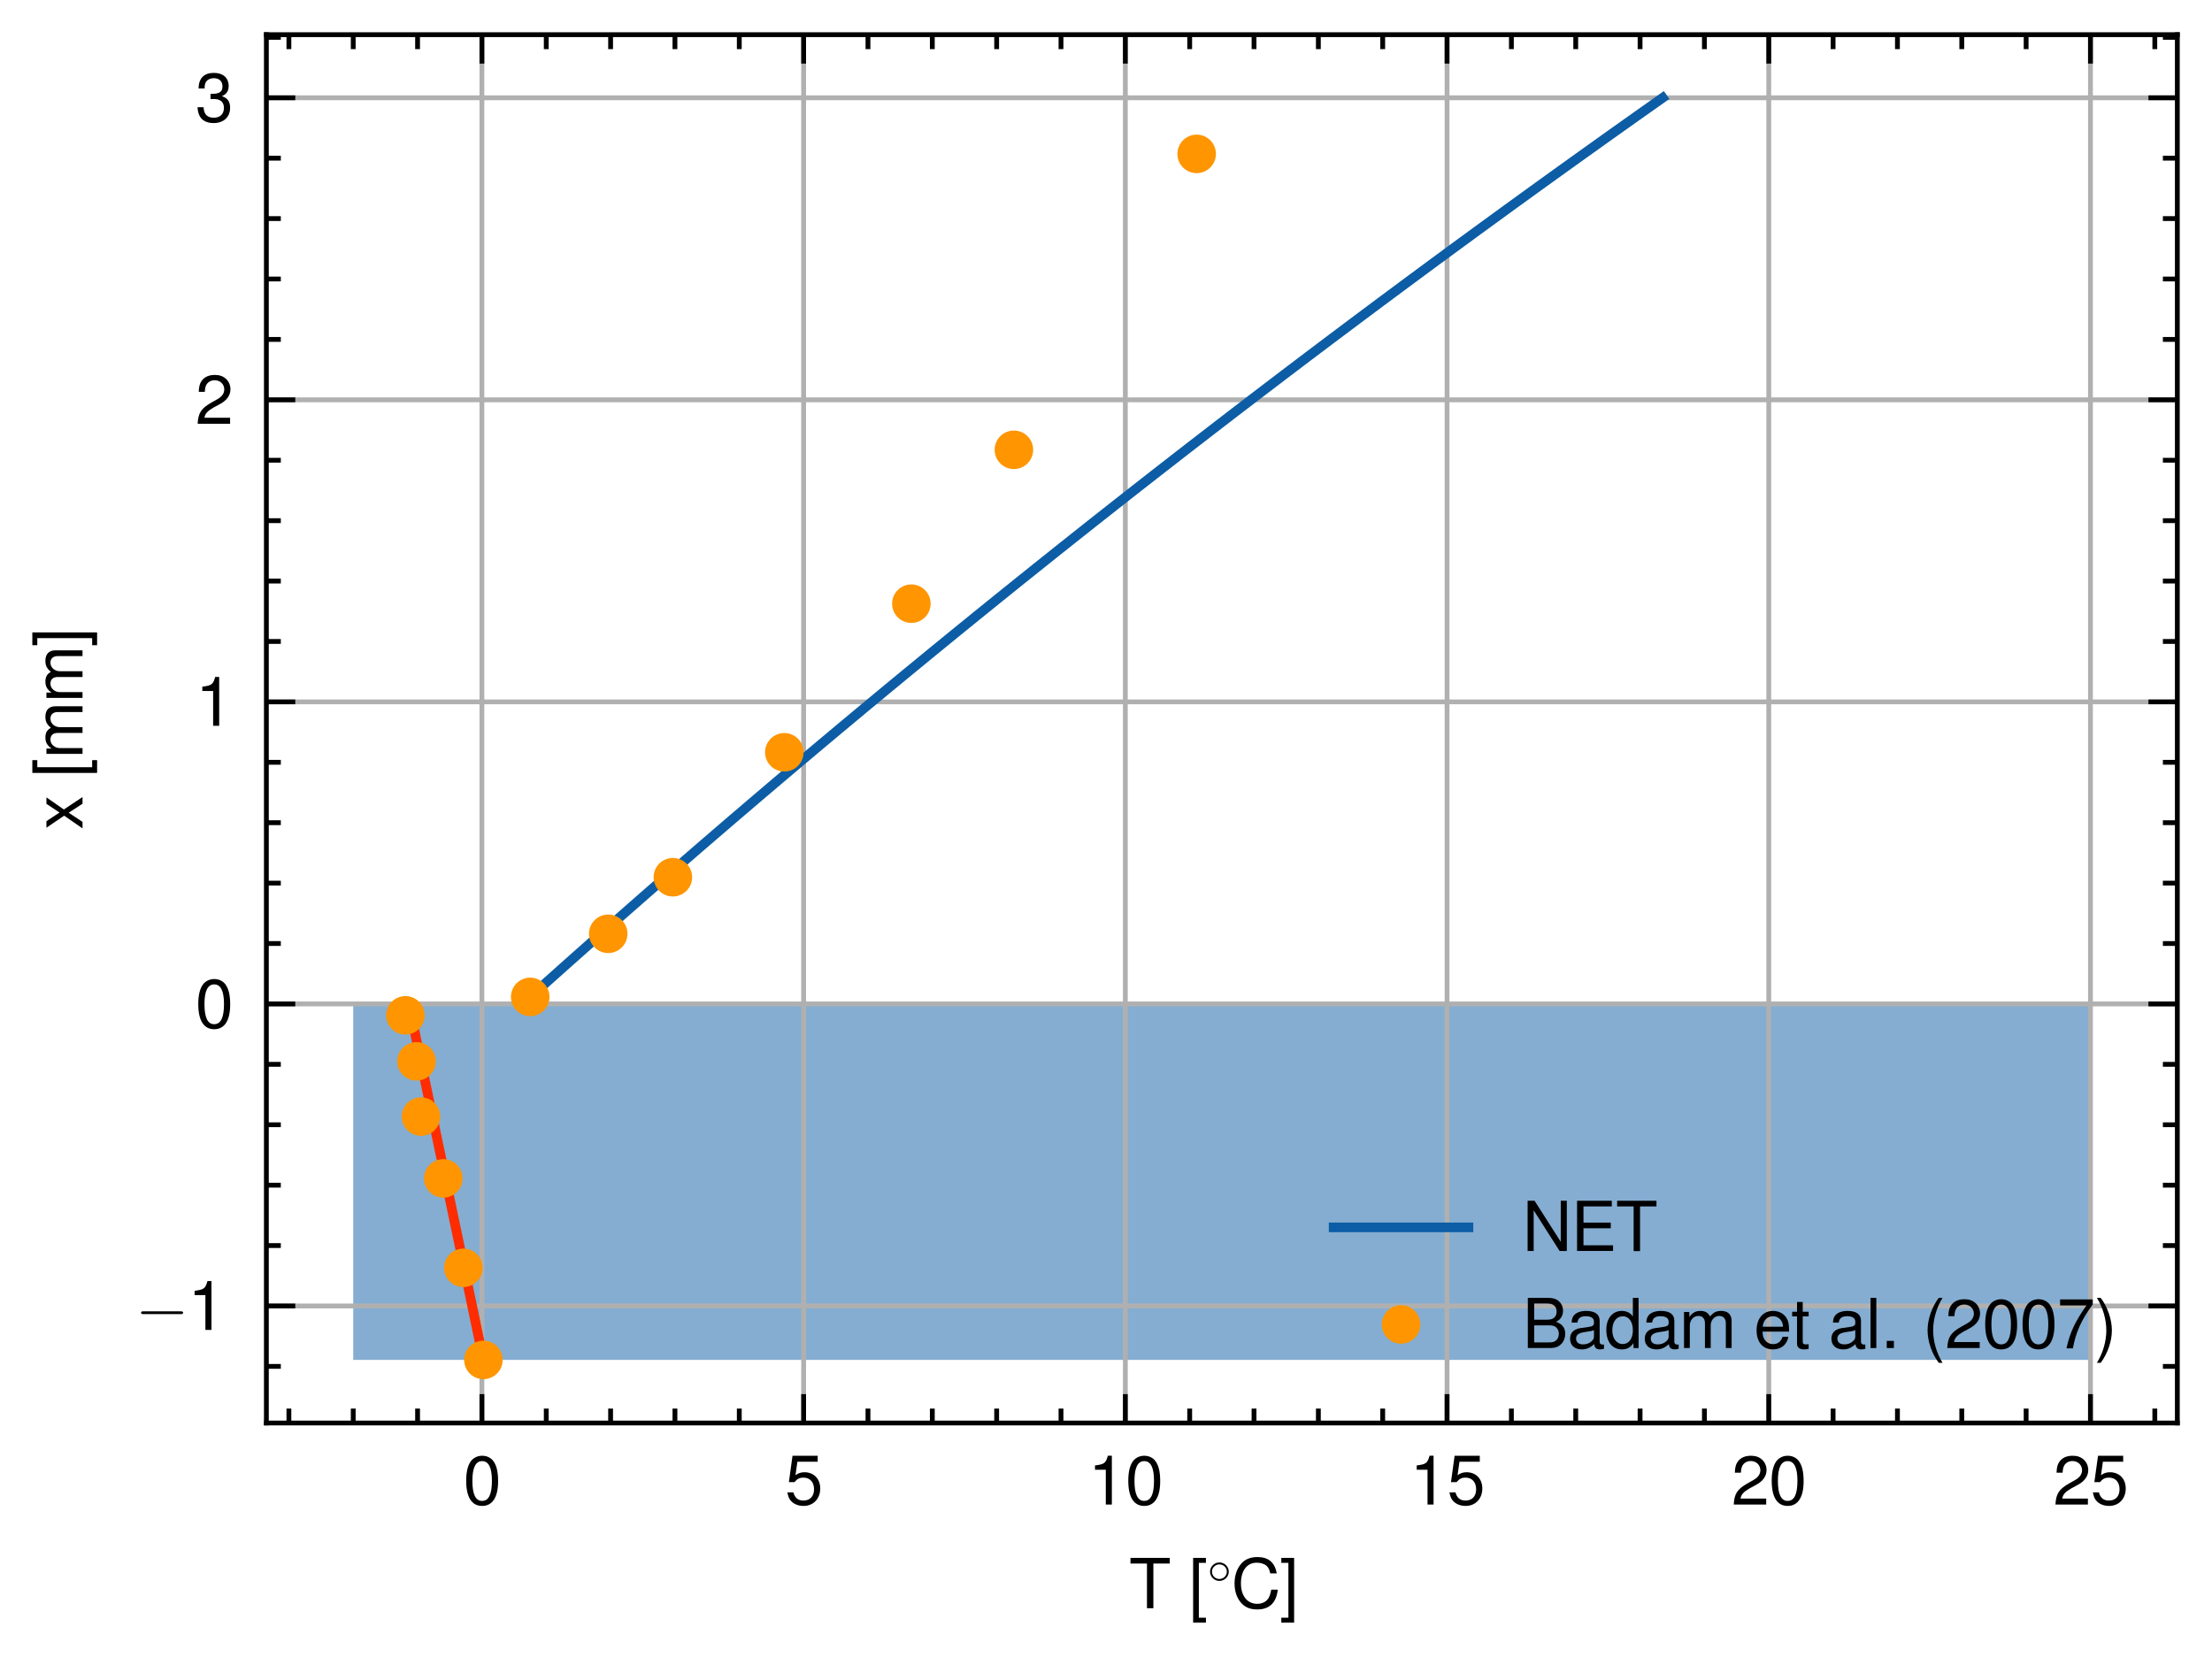 <?xml version="1.0" encoding="utf-8" standalone="no"?>
<!DOCTYPE svg PUBLIC "-//W3C//DTD SVG 1.1//EN"
  "http://www.w3.org/Graphics/SVG/1.1/DTD/svg11.dtd">
<svg xmlns:xlink="http://www.w3.org/1999/xlink" width="229.68pt" height="172.08pt" viewBox="0 0 229.68 172.08" xmlns="http://www.w3.org/2000/svg" version="1.1">
 <defs>
  <style type="text/css">*{stroke-linejoin: round; stroke-linecap: butt}</style>
 </defs>
 <g id="figure_1">
  <g id="patch_1">
   <path d="M 0 172.08 
L 229.68 172.08 
L 229.68 0 
L 0 0 
z
" style="fill: #ffffff"/>
  </g>
  <g id="axes_1">
   <g id="patch_2">
    <path d="M 27.658 147.777 
L 226.08 147.777 
L 226.08 3.6 
L 27.658 3.6 
z
" style="fill: #ffffff"/>
   </g>
   <g id="PolyCollection_1">
    <path d="M 36.677 141.223 
L 36.677 104.256 
L 40.359 104.256 
L 44.04 104.256 
L 47.721 104.256 
L 51.403 104.256 
L 55.084 104.256 
L 58.765 104.256 
L 62.447 104.256 
L 66.128 104.256 
L 69.809 104.256 
L 73.49 104.256 
L 77.172 104.256 
L 80.853 104.256 
L 84.534 104.256 
L 88.216 104.256 
L 91.897 104.256 
L 95.578 104.256 
L 99.259 104.256 
L 102.941 104.256 
L 106.622 104.256 
L 110.303 104.256 
L 113.985 104.256 
L 117.666 104.256 
L 121.347 104.256 
L 125.028 104.256 
L 128.71 104.256 
L 132.391 104.256 
L 136.072 104.256 
L 139.754 104.256 
L 143.435 104.256 
L 147.116 104.256 
L 150.798 104.256 
L 154.479 104.256 
L 158.16 104.256 
L 161.841 104.256 
L 165.523 104.256 
L 169.204 104.256 
L 172.885 104.256 
L 176.567 104.256 
L 180.248 104.256 
L 183.929 104.256 
L 187.61 104.256 
L 191.292 104.256 
L 194.973 104.256 
L 198.654 104.256 
L 202.336 104.256 
L 206.017 104.256 
L 209.698 104.256 
L 213.38 104.256 
L 217.061 104.256 
L 217.061 141.223 
L 217.061 141.223 
L 213.38 141.223 
L 209.698 141.223 
L 206.017 141.223 
L 202.336 141.223 
L 198.654 141.223 
L 194.973 141.223 
L 191.292 141.223 
L 187.61 141.223 
L 183.929 141.223 
L 180.248 141.223 
L 176.567 141.223 
L 172.885 141.223 
L 169.204 141.223 
L 165.523 141.223 
L 161.841 141.223 
L 158.16 141.223 
L 154.479 141.223 
L 150.798 141.223 
L 147.116 141.223 
L 143.435 141.223 
L 139.754 141.223 
L 136.072 141.223 
L 132.391 141.223 
L 128.71 141.223 
L 125.028 141.223 
L 121.347 141.223 
L 117.666 141.223 
L 113.985 141.223 
L 110.303 141.223 
L 106.622 141.223 
L 102.941 141.223 
L 99.259 141.223 
L 95.578 141.223 
L 91.897 141.223 
L 88.216 141.223 
L 84.534 141.223 
L 80.853 141.223 
L 77.172 141.223 
L 73.49 141.223 
L 69.809 141.223 
L 66.128 141.223 
L 62.447 141.223 
L 58.765 141.223 
L 55.084 141.223 
L 51.403 141.223 
L 47.721 141.223 
L 44.04 141.223 
L 40.359 141.223 
L 36.677 141.223 
z
" clip-path="url(#p175e0cd48a)" style="fill: #0c5da5; fill-opacity: 0.5"/>
   </g>
   <g id="matplotlib.axis_1">
    <g id="xtick_1">
     <g id="line2d_1">
      <path d="M 50.039 147.777 
L 50.039 3.6 
" clip-path="url(#p175e0cd48a)" style="fill: none; stroke: #b0b0b0; stroke-width: 0.5; stroke-linecap: square"/>
     </g>
     <g id="line2d_2">
      <defs>
       <path id="m8dfc650d83" d="M 0 0 
L 0 -3 
" style="stroke: #000000; stroke-width: 0.5"/>
      </defs>
      <g>
       <use xlink:href="#m8dfc650d83" x="50.039" y="147.777" style="stroke: #000000; stroke-width: 0.5"/>
      </g>
     </g>
     <g id="line2d_3">
      <defs>
       <path id="m980493fe0d" d="M 0 0 
L 0 3 
" style="stroke: #000000; stroke-width: 0.5"/>
      </defs>
      <g>
       <use xlink:href="#m980493fe0d" x="50.039" y="3.6" style="stroke: #000000; stroke-width: 0.5"/>
      </g>
     </g>
     <g id="text_1">
      <!-- $\mathdefault{0}$ -->
      <g transform="translate(48.1 156.245)scale(0.07 -0.07)">
       <defs>
        <path id="NimbusSanL-Regu-30" d="M 1760 4544 
C 1338 4544 954 4360 717 4046 
C 422 3651 275 3044 275 2208 
C 275 683 787 -128 1760 -128 
C 2720 -128 3245 683 3245 2170 
C 3245 3050 3104 3638 2803 4046 
C 2566 4366 2189 4544 1760 4544 
z
M 1760 4044 
C 2368 4044 2669 3432 2669 2221 
C 2669 939 2374 340 1747 340 
C 1152 340 851 965 851 2202 
C 851 3438 1152 4044 1760 4044 
z
" transform="scale(0.016)"/>
       </defs>
       <use xlink:href="#NimbusSanL-Regu-30" transform="scale(0.996)"/>
      </g>
     </g>
    </g>
    <g id="xtick_2">
     <g id="line2d_4">
      <path d="M 83.444 147.777 
L 83.444 3.6 
" clip-path="url(#p175e0cd48a)" style="fill: none; stroke: #b0b0b0; stroke-width: 0.5; stroke-linecap: square"/>
     </g>
     <g id="line2d_5">
      <g>
       <use xlink:href="#m8dfc650d83" x="83.444" y="147.777" style="stroke: #000000; stroke-width: 0.5"/>
      </g>
     </g>
     <g id="line2d_6">
      <g>
       <use xlink:href="#m980493fe0d" x="83.444" y="3.6" style="stroke: #000000; stroke-width: 0.5"/>
      </g>
     </g>
     <g id="text_2">
      <!-- $\mathdefault{5}$ -->
      <g transform="translate(81.505 156.245)scale(0.07 -0.07)">
       <defs>
        <path id="NimbusSanL-Regu-35" d="M 3046 4544 
L 704 4544 
L 365 2086 
L 883 2086 
C 1146 2399 1363 2508 1715 2508 
C 2323 2508 2707 2092 2707 1421 
C 2707 768 2330 372 1715 372 
C 1222 372 922 621 787 1133 
L 224 1133 
C 301 762 365 582 499 415 
C 755 70 1216 -128 1728 -128 
C 2643 -128 3283 537 3283 1497 
C 3283 2394 2688 3008 1818 3008 
C 1498 3008 1242 2925 979 2732 
L 1158 3987 
L 3046 3987 
L 3046 4544 
z
" transform="scale(0.016)"/>
       </defs>
       <use xlink:href="#NimbusSanL-Regu-35" transform="scale(0.996)"/>
      </g>
     </g>
    </g>
    <g id="xtick_3">
     <g id="line2d_7">
      <path d="M 116.848 147.777 
L 116.848 3.6 
" clip-path="url(#p175e0cd48a)" style="fill: none; stroke: #b0b0b0; stroke-width: 0.5; stroke-linecap: square"/>
     </g>
     <g id="line2d_8">
      <g>
       <use xlink:href="#m8dfc650d83" x="116.848" y="147.777" style="stroke: #000000; stroke-width: 0.5"/>
      </g>
     </g>
     <g id="line2d_9">
      <g>
       <use xlink:href="#m980493fe0d" x="116.848" y="3.6" style="stroke: #000000; stroke-width: 0.5"/>
      </g>
     </g>
     <g id="text_3">
      <!-- $\mathdefault{10}$ -->
      <g transform="translate(112.97 156.245)scale(0.07 -0.07)">
       <defs>
        <path id="NimbusSanL-Regu-31" d="M 1658 3238 
L 1658 0 
L 2221 0 
L 2221 4545 
L 1850 4545 
C 1651 3847 1523 3751 653 3642 
L 653 3238 
L 1658 3238 
z
" transform="scale(0.016)"/>
       </defs>
       <use xlink:href="#NimbusSanL-Regu-31" transform="scale(0.996)"/>
       <use xlink:href="#NimbusSanL-Regu-30" transform="translate(55.392 0)scale(0.996)"/>
      </g>
     </g>
    </g>
    <g id="xtick_4">
     <g id="line2d_10">
      <path d="M 150.252 147.777 
L 150.252 3.6 
" clip-path="url(#p175e0cd48a)" style="fill: none; stroke: #b0b0b0; stroke-width: 0.5; stroke-linecap: square"/>
     </g>
     <g id="line2d_11">
      <g>
       <use xlink:href="#m8dfc650d83" x="150.252" y="147.777" style="stroke: #000000; stroke-width: 0.5"/>
      </g>
     </g>
     <g id="line2d_12">
      <g>
       <use xlink:href="#m980493fe0d" x="150.252" y="3.6" style="stroke: #000000; stroke-width: 0.5"/>
      </g>
     </g>
     <g id="text_4">
      <!-- $\mathdefault{15}$ -->
      <g transform="translate(146.375 156.245)scale(0.07 -0.07)">
       <use xlink:href="#NimbusSanL-Regu-31" transform="scale(0.996)"/>
       <use xlink:href="#NimbusSanL-Regu-35" transform="translate(55.392 0)scale(0.996)"/>
      </g>
     </g>
    </g>
    <g id="xtick_5">
     <g id="line2d_13">
      <path d="M 183.657 147.777 
L 183.657 3.6 
" clip-path="url(#p175e0cd48a)" style="fill: none; stroke: #b0b0b0; stroke-width: 0.5; stroke-linecap: square"/>
     </g>
     <g id="line2d_14">
      <g>
       <use xlink:href="#m8dfc650d83" x="183.657" y="147.777" style="stroke: #000000; stroke-width: 0.5"/>
      </g>
     </g>
     <g id="line2d_15">
      <g>
       <use xlink:href="#m980493fe0d" x="183.657" y="3.6" style="stroke: #000000; stroke-width: 0.5"/>
      </g>
     </g>
     <g id="text_5">
      <!-- $\mathdefault{20}$ -->
      <g transform="translate(179.779 156.245)scale(0.07 -0.07)">
       <defs>
        <path id="NimbusSanL-Regu-32" d="M 3238 558 
L 851 558 
C 909 930 1114 1167 1670 1494 
L 2310 1840 
C 2944 2186 3270 2653 3270 3211 
C 3270 3589 3117 3942 2848 4185 
C 2579 4429 2246 4544 1818 4544 
C 1242 4544 813 4339 563 3955 
C 403 3711 333 3429 320 2967 
L 883 2967 
C 902 3275 941 3461 1018 3608 
C 1165 3884 1459 4051 1798 4051 
C 2310 4051 2694 3685 2694 3198 
C 2694 2839 2483 2531 2080 2301 
L 1491 1968 
C 544 1430 269 1000 218 0 
L 3238 0 
L 3238 558 
z
" transform="scale(0.016)"/>
       </defs>
       <use xlink:href="#NimbusSanL-Regu-32" transform="scale(0.996)"/>
       <use xlink:href="#NimbusSanL-Regu-30" transform="translate(55.392 0)scale(0.996)"/>
      </g>
     </g>
    </g>
    <g id="xtick_6">
     <g id="line2d_16">
      <path d="M 217.061 147.777 
L 217.061 3.6 
" clip-path="url(#p175e0cd48a)" style="fill: none; stroke: #b0b0b0; stroke-width: 0.5; stroke-linecap: square"/>
     </g>
     <g id="line2d_17">
      <g>
       <use xlink:href="#m8dfc650d83" x="217.061" y="147.777" style="stroke: #000000; stroke-width: 0.5"/>
      </g>
     </g>
     <g id="line2d_18">
      <g>
       <use xlink:href="#m980493fe0d" x="217.061" y="3.6" style="stroke: #000000; stroke-width: 0.5"/>
      </g>
     </g>
     <g id="text_6">
      <!-- $\mathdefault{25}$ -->
      <g transform="translate(213.183 156.245)scale(0.07 -0.07)">
       <use xlink:href="#NimbusSanL-Regu-32" transform="scale(0.996)"/>
       <use xlink:href="#NimbusSanL-Regu-35" transform="translate(55.392 0)scale(0.996)"/>
      </g>
     </g>
    </g>
    <g id="xtick_7">
     <g id="line2d_19">
      <defs>
       <path id="mac06459b3c" d="M 0 0 
L 0 -1.5 
" style="stroke: #000000; stroke-width: 0.5"/>
      </defs>
      <g>
       <use xlink:href="#mac06459b3c" x="29.997" y="147.777" style="stroke: #000000; stroke-width: 0.5"/>
      </g>
     </g>
     <g id="line2d_20">
      <defs>
       <path id="m2da4783716" d="M 0 0 
L 0 1.5 
" style="stroke: #000000; stroke-width: 0.5"/>
      </defs>
      <g>
       <use xlink:href="#m2da4783716" x="29.997" y="3.6" style="stroke: #000000; stroke-width: 0.5"/>
      </g>
     </g>
    </g>
    <g id="xtick_8">
     <g id="line2d_21">
      <g>
       <use xlink:href="#mac06459b3c" x="36.677" y="147.777" style="stroke: #000000; stroke-width: 0.5"/>
      </g>
     </g>
     <g id="line2d_22">
      <g>
       <use xlink:href="#m2da4783716" x="36.677" y="3.6" style="stroke: #000000; stroke-width: 0.5"/>
      </g>
     </g>
    </g>
    <g id="xtick_9">
     <g id="line2d_23">
      <g>
       <use xlink:href="#mac06459b3c" x="43.358" y="147.777" style="stroke: #000000; stroke-width: 0.5"/>
      </g>
     </g>
     <g id="line2d_24">
      <g>
       <use xlink:href="#m2da4783716" x="43.358" y="3.6" style="stroke: #000000; stroke-width: 0.5"/>
      </g>
     </g>
    </g>
    <g id="xtick_10">
     <g id="line2d_25">
      <g>
       <use xlink:href="#mac06459b3c" x="56.72" y="147.777" style="stroke: #000000; stroke-width: 0.5"/>
      </g>
     </g>
     <g id="line2d_26">
      <g>
       <use xlink:href="#m2da4783716" x="56.72" y="3.6" style="stroke: #000000; stroke-width: 0.5"/>
      </g>
     </g>
    </g>
    <g id="xtick_11">
     <g id="line2d_27">
      <g>
       <use xlink:href="#mac06459b3c" x="63.401" y="147.777" style="stroke: #000000; stroke-width: 0.5"/>
      </g>
     </g>
     <g id="line2d_28">
      <g>
       <use xlink:href="#m2da4783716" x="63.401" y="3.6" style="stroke: #000000; stroke-width: 0.5"/>
      </g>
     </g>
    </g>
    <g id="xtick_12">
     <g id="line2d_29">
      <g>
       <use xlink:href="#mac06459b3c" x="70.082" y="147.777" style="stroke: #000000; stroke-width: 0.5"/>
      </g>
     </g>
     <g id="line2d_30">
      <g>
       <use xlink:href="#m2da4783716" x="70.082" y="3.6" style="stroke: #000000; stroke-width: 0.5"/>
      </g>
     </g>
    </g>
    <g id="xtick_13">
     <g id="line2d_31">
      <g>
       <use xlink:href="#mac06459b3c" x="76.763" y="147.777" style="stroke: #000000; stroke-width: 0.5"/>
      </g>
     </g>
     <g id="line2d_32">
      <g>
       <use xlink:href="#m2da4783716" x="76.763" y="3.6" style="stroke: #000000; stroke-width: 0.5"/>
      </g>
     </g>
    </g>
    <g id="xtick_14">
     <g id="line2d_33">
      <g>
       <use xlink:href="#mac06459b3c" x="90.124" y="147.777" style="stroke: #000000; stroke-width: 0.5"/>
      </g>
     </g>
     <g id="line2d_34">
      <g>
       <use xlink:href="#m2da4783716" x="90.124" y="3.6" style="stroke: #000000; stroke-width: 0.5"/>
      </g>
     </g>
    </g>
    <g id="xtick_15">
     <g id="line2d_35">
      <g>
       <use xlink:href="#mac06459b3c" x="96.805" y="147.777" style="stroke: #000000; stroke-width: 0.5"/>
      </g>
     </g>
     <g id="line2d_36">
      <g>
       <use xlink:href="#m2da4783716" x="96.805" y="3.6" style="stroke: #000000; stroke-width: 0.5"/>
      </g>
     </g>
    </g>
    <g id="xtick_16">
     <g id="line2d_37">
      <g>
       <use xlink:href="#mac06459b3c" x="103.486" y="147.777" style="stroke: #000000; stroke-width: 0.5"/>
      </g>
     </g>
     <g id="line2d_38">
      <g>
       <use xlink:href="#m2da4783716" x="103.486" y="3.6" style="stroke: #000000; stroke-width: 0.5"/>
      </g>
     </g>
    </g>
    <g id="xtick_17">
     <g id="line2d_39">
      <g>
       <use xlink:href="#mac06459b3c" x="110.167" y="147.777" style="stroke: #000000; stroke-width: 0.5"/>
      </g>
     </g>
     <g id="line2d_40">
      <g>
       <use xlink:href="#m2da4783716" x="110.167" y="3.6" style="stroke: #000000; stroke-width: 0.5"/>
      </g>
     </g>
    </g>
    <g id="xtick_18">
     <g id="line2d_41">
      <g>
       <use xlink:href="#mac06459b3c" x="123.529" y="147.777" style="stroke: #000000; stroke-width: 0.5"/>
      </g>
     </g>
     <g id="line2d_42">
      <g>
       <use xlink:href="#m2da4783716" x="123.529" y="3.6" style="stroke: #000000; stroke-width: 0.5"/>
      </g>
     </g>
    </g>
    <g id="xtick_19">
     <g id="line2d_43">
      <g>
       <use xlink:href="#mac06459b3c" x="130.21" y="147.777" style="stroke: #000000; stroke-width: 0.5"/>
      </g>
     </g>
     <g id="line2d_44">
      <g>
       <use xlink:href="#m2da4783716" x="130.21" y="3.6" style="stroke: #000000; stroke-width: 0.5"/>
      </g>
     </g>
    </g>
    <g id="xtick_20">
     <g id="line2d_45">
      <g>
       <use xlink:href="#mac06459b3c" x="136.89" y="147.777" style="stroke: #000000; stroke-width: 0.5"/>
      </g>
     </g>
     <g id="line2d_46">
      <g>
       <use xlink:href="#m2da4783716" x="136.89" y="3.6" style="stroke: #000000; stroke-width: 0.5"/>
      </g>
     </g>
    </g>
    <g id="xtick_21">
     <g id="line2d_47">
      <g>
       <use xlink:href="#mac06459b3c" x="143.571" y="147.777" style="stroke: #000000; stroke-width: 0.5"/>
      </g>
     </g>
     <g id="line2d_48">
      <g>
       <use xlink:href="#m2da4783716" x="143.571" y="3.6" style="stroke: #000000; stroke-width: 0.5"/>
      </g>
     </g>
    </g>
    <g id="xtick_22">
     <g id="line2d_49">
      <g>
       <use xlink:href="#mac06459b3c" x="156.933" y="147.777" style="stroke: #000000; stroke-width: 0.5"/>
      </g>
     </g>
     <g id="line2d_50">
      <g>
       <use xlink:href="#m2da4783716" x="156.933" y="3.6" style="stroke: #000000; stroke-width: 0.5"/>
      </g>
     </g>
    </g>
    <g id="xtick_23">
     <g id="line2d_51">
      <g>
       <use xlink:href="#mac06459b3c" x="163.614" y="147.777" style="stroke: #000000; stroke-width: 0.5"/>
      </g>
     </g>
     <g id="line2d_52">
      <g>
       <use xlink:href="#m2da4783716" x="163.614" y="3.6" style="stroke: #000000; stroke-width: 0.5"/>
      </g>
     </g>
    </g>
    <g id="xtick_24">
     <g id="line2d_53">
      <g>
       <use xlink:href="#mac06459b3c" x="170.295" y="147.777" style="stroke: #000000; stroke-width: 0.5"/>
      </g>
     </g>
     <g id="line2d_54">
      <g>
       <use xlink:href="#m2da4783716" x="170.295" y="3.6" style="stroke: #000000; stroke-width: 0.5"/>
      </g>
     </g>
    </g>
    <g id="xtick_25">
     <g id="line2d_55">
      <g>
       <use xlink:href="#mac06459b3c" x="176.976" y="147.777" style="stroke: #000000; stroke-width: 0.5"/>
      </g>
     </g>
     <g id="line2d_56">
      <g>
       <use xlink:href="#m2da4783716" x="176.976" y="3.6" style="stroke: #000000; stroke-width: 0.5"/>
      </g>
     </g>
    </g>
    <g id="xtick_26">
     <g id="line2d_57">
      <g>
       <use xlink:href="#mac06459b3c" x="190.337" y="147.777" style="stroke: #000000; stroke-width: 0.5"/>
      </g>
     </g>
     <g id="line2d_58">
      <g>
       <use xlink:href="#m2da4783716" x="190.337" y="3.6" style="stroke: #000000; stroke-width: 0.5"/>
      </g>
     </g>
    </g>
    <g id="xtick_27">
     <g id="line2d_59">
      <g>
       <use xlink:href="#mac06459b3c" x="197.018" y="147.777" style="stroke: #000000; stroke-width: 0.5"/>
      </g>
     </g>
     <g id="line2d_60">
      <g>
       <use xlink:href="#m2da4783716" x="197.018" y="3.6" style="stroke: #000000; stroke-width: 0.5"/>
      </g>
     </g>
    </g>
    <g id="xtick_28">
     <g id="line2d_61">
      <g>
       <use xlink:href="#mac06459b3c" x="203.699" y="147.777" style="stroke: #000000; stroke-width: 0.5"/>
      </g>
     </g>
     <g id="line2d_62">
      <g>
       <use xlink:href="#m2da4783716" x="203.699" y="3.6" style="stroke: #000000; stroke-width: 0.5"/>
      </g>
     </g>
    </g>
    <g id="xtick_29">
     <g id="line2d_63">
      <g>
       <use xlink:href="#mac06459b3c" x="210.38" y="147.777" style="stroke: #000000; stroke-width: 0.5"/>
      </g>
     </g>
     <g id="line2d_64">
      <g>
       <use xlink:href="#m2da4783716" x="210.38" y="3.6" style="stroke: #000000; stroke-width: 0.5"/>
      </g>
     </g>
    </g>
    <g id="xtick_30">
     <g id="line2d_65">
      <g>
       <use xlink:href="#mac06459b3c" x="223.742" y="147.777" style="stroke: #000000; stroke-width: 0.5"/>
      </g>
     </g>
     <g id="line2d_66">
      <g>
       <use xlink:href="#m2da4783716" x="223.742" y="3.6" style="stroke: #000000; stroke-width: 0.5"/>
      </g>
     </g>
    </g>
    <g id="text_7">
     <!-- T [$^\circ$C] -->
     <g transform="translate(117.231 166.995)scale(0.07 -0.07)">
      <defs>
       <path id="NimbusSanL-Regu-54" d="M 2266 4146 
L 3795 4146 
L 3795 4672 
L 134 4672 
L 134 4146 
L 1670 4146 
L 1670 -14 
L 2266 -14 
L 2266 4146 
z
" transform="scale(0.016)"/>
       <path id="NimbusSanL-Regu-5b" d="M 1600 4672 
L 410 4672 
L 410 -1357 
L 1600 -1357 
L 1600 -896 
L 941 -896 
L 941 4210 
L 1600 4210 
L 1600 4672 
z
" transform="scale(0.016)"/>
       <path id="CMSY10-e" d="M 2842 1600 
C 2842 2277 2272 2828 1600 2828 
C 909 2828 352 2264 352 1600 
C 352 930 909 372 1600 372 
C 2272 372 2842 923 2842 1600 
z
M 1600 628 
C 1043 628 608 1070 608 1600 
C 608 2130 1050 2572 1600 2572 
C 2131 2572 2586 2142 2586 1600 
C 2586 1058 2131 628 1600 628 
z
" transform="scale(0.016)"/>
       <path id="NimbusSanL-Regu-43" d="M 4237 3229 
C 4051 4252 3462 4750 2438 4750 
C 1811 4750 1306 4552 960 4168 
C 538 3709 307 3045 307 2291 
C 307 1525 544 868 986 414 
C 1344 44 1805 -128 2413 -128 
C 3552 -128 4192 485 4333 1717 
L 3718 1717 
C 3667 1399 3603 1182 3507 997 
C 3315 614 2918 397 2419 397 
C 1491 397 902 1137 902 2298 
C 902 3491 1466 4224 2368 4224 
C 2746 4224 3098 4110 3290 3930 
C 3462 3771 3558 3573 3629 3229 
L 4237 3229 
z
" transform="scale(0.016)"/>
       <path id="NimbusSanL-Regu-5d" d="M 147 -1357 
L 1338 -1357 
L 1338 4672 
L 147 4672 
L 147 4210 
L 806 4210 
L 806 -896 
L 147 -896 
L 147 -1357 
z
" transform="scale(0.016)"/>
      </defs>
      <use xlink:href="#NimbusSanL-Regu-54" transform="scale(0.996)"/>
      <use xlink:href="#NimbusSanL-Regu-5b" transform="translate(88.567 0)scale(0.996)"/>
      <use xlink:href="#CMSY10-e" transform="translate(116.262 36.154)scale(0.697)"/>
      <use xlink:href="#NimbusSanL-Regu-43" transform="translate(151.629 0)scale(0.996)"/>
      <use xlink:href="#NimbusSanL-Regu-5d" transform="translate(223.559 0)scale(0.996)"/>
     </g>
    </g>
   </g>
   <g id="matplotlib.axis_2">
    <g id="ytick_1">
     <g id="line2d_67">
      <path d="M 27.658 135.623 
L 226.08 135.623 
" clip-path="url(#p175e0cd48a)" style="fill: none; stroke: #b0b0b0; stroke-width: 0.5; stroke-linecap: square"/>
     </g>
     <g id="line2d_68">
      <defs>
       <path id="m680d1c0f31" d="M 0 0 
L 3 0 
" style="stroke: #000000; stroke-width: 0.5"/>
      </defs>
      <g>
       <use xlink:href="#m680d1c0f31" x="27.658" y="135.623" style="stroke: #000000; stroke-width: 0.5"/>
      </g>
     </g>
     <g id="line2d_69">
      <defs>
       <path id="md531fb9249" d="M 0 0 
L -3 0 
" style="stroke: #000000; stroke-width: 0.5"/>
      </defs>
      <g>
       <use xlink:href="#md531fb9249" x="226.08" y="135.623" style="stroke: #000000; stroke-width: 0.5"/>
      </g>
     </g>
     <g id="text_8">
      <!-- $\mathdefault{−1}$ -->
      <g transform="translate(14.054 138.108)scale(0.07 -0.07)">
       <defs>
        <path id="CMSY10-0" d="M 4218 1472 
C 4326 1472 4442 1472 4442 1600 
C 4442 1728 4326 1728 4218 1728 
L 755 1728 
C 646 1728 531 1728 531 1600 
C 531 1472 646 1472 755 1472 
L 4218 1472 
z
" transform="scale(0.016)"/>
       </defs>
       <use xlink:href="#CMSY10-0" transform="scale(0.996)"/>
       <use xlink:href="#NimbusSanL-Regu-31" transform="translate(77.487 0)scale(0.996)"/>
      </g>
     </g>
    </g>
    <g id="ytick_2">
     <g id="line2d_70">
      <path d="M 27.658 104.256 
L 226.08 104.256 
" clip-path="url(#p175e0cd48a)" style="fill: none; stroke: #b0b0b0; stroke-width: 0.5; stroke-linecap: square"/>
     </g>
     <g id="line2d_71">
      <g>
       <use xlink:href="#m680d1c0f31" x="27.658" y="104.256" style="stroke: #000000; stroke-width: 0.5"/>
      </g>
     </g>
     <g id="line2d_72">
      <g>
       <use xlink:href="#md531fb9249" x="226.08" y="104.256" style="stroke: #000000; stroke-width: 0.5"/>
      </g>
     </g>
     <g id="text_9">
      <!-- $\mathdefault{0}$ -->
      <g transform="translate(20.281 106.74)scale(0.07 -0.07)">
       <use xlink:href="#NimbusSanL-Regu-30" transform="scale(0.996)"/>
      </g>
     </g>
    </g>
    <g id="ytick_3">
     <g id="line2d_73">
      <path d="M 27.658 72.888 
L 226.08 72.888 
" clip-path="url(#p175e0cd48a)" style="fill: none; stroke: #b0b0b0; stroke-width: 0.5; stroke-linecap: square"/>
     </g>
     <g id="line2d_74">
      <g>
       <use xlink:href="#m680d1c0f31" x="27.658" y="72.888" style="stroke: #000000; stroke-width: 0.5"/>
      </g>
     </g>
     <g id="line2d_75">
      <g>
       <use xlink:href="#md531fb9249" x="226.08" y="72.888" style="stroke: #000000; stroke-width: 0.5"/>
      </g>
     </g>
     <g id="text_10">
      <!-- $\mathdefault{1}$ -->
      <g transform="translate(20.281 75.373)scale(0.07 -0.07)">
       <use xlink:href="#NimbusSanL-Regu-31" transform="scale(0.996)"/>
      </g>
     </g>
    </g>
    <g id="ytick_4">
     <g id="line2d_76">
      <path d="M 27.658 41.521 
L 226.08 41.521 
" clip-path="url(#p175e0cd48a)" style="fill: none; stroke: #b0b0b0; stroke-width: 0.5; stroke-linecap: square"/>
     </g>
     <g id="line2d_77">
      <g>
       <use xlink:href="#m680d1c0f31" x="27.658" y="41.521" style="stroke: #000000; stroke-width: 0.5"/>
      </g>
     </g>
     <g id="line2d_78">
      <g>
       <use xlink:href="#md531fb9249" x="226.08" y="41.521" style="stroke: #000000; stroke-width: 0.5"/>
      </g>
     </g>
     <g id="text_11">
      <!-- $\mathdefault{2}$ -->
      <g transform="translate(20.281 44.005)scale(0.07 -0.07)">
       <use xlink:href="#NimbusSanL-Regu-32" transform="scale(0.996)"/>
      </g>
     </g>
    </g>
    <g id="ytick_5">
     <g id="line2d_79">
      <path d="M 27.658 10.153 
L 226.08 10.153 
" clip-path="url(#p175e0cd48a)" style="fill: none; stroke: #b0b0b0; stroke-width: 0.5; stroke-linecap: square"/>
     </g>
     <g id="line2d_80">
      <g>
       <use xlink:href="#m680d1c0f31" x="27.658" y="10.153" style="stroke: #000000; stroke-width: 0.5"/>
      </g>
     </g>
     <g id="line2d_81">
      <g>
       <use xlink:href="#md531fb9249" x="226.08" y="10.153" style="stroke: #000000; stroke-width: 0.5"/>
      </g>
     </g>
     <g id="text_12">
      <!-- $\mathdefault{3}$ -->
      <g transform="translate(20.281 12.638)scale(0.07 -0.07)">
       <defs>
        <path id="NimbusSanL-Regu-33" d="M 1414 2112 
L 1485 2112 
L 1722 2112 
C 2342 2112 2662 1830 2662 1284 
C 2662 712 2310 372 1722 372 
C 1107 372 806 681 768 1345 
L 205 1345 
C 230 978 294 740 403 534 
C 634 97 1082 -128 1702 -128 
C 2637 -128 3238 431 3238 1293 
C 3238 1872 3014 2194 2470 2381 
C 2893 2546 3104 2862 3104 3311 
C 3104 4082 2586 4544 1722 4544 
C 806 4544 320 4050 301 3095 
L 864 3095 
C 870 3366 896 3517 966 3655 
C 1094 3900 1376 4051 1728 4051 
C 2227 4051 2528 3760 2528 3287 
C 2528 2971 2413 2781 2163 2681 
C 2010 2618 1811 2592 1414 2592 
L 1414 2112 
z
" transform="scale(0.016)"/>
       </defs>
       <use xlink:href="#NimbusSanL-Regu-33" transform="scale(0.996)"/>
      </g>
     </g>
    </g>
    <g id="ytick_6">
     <g id="line2d_82">
      <defs>
       <path id="m17dae471c7" d="M 0 0 
L 1.5 0 
" style="stroke: #000000; stroke-width: 0.5"/>
      </defs>
      <g>
       <use xlink:href="#m17dae471c7" x="27.658" y="141.897" style="stroke: #000000; stroke-width: 0.5"/>
      </g>
     </g>
     <g id="line2d_83">
      <defs>
       <path id="m532ea9a581" d="M 0 0 
L -1.5 0 
" style="stroke: #000000; stroke-width: 0.5"/>
      </defs>
      <g>
       <use xlink:href="#m532ea9a581" x="226.08" y="141.897" style="stroke: #000000; stroke-width: 0.5"/>
      </g>
     </g>
    </g>
    <g id="ytick_7">
     <g id="line2d_84">
      <g>
       <use xlink:href="#m17dae471c7" x="27.658" y="129.35" style="stroke: #000000; stroke-width: 0.5"/>
      </g>
     </g>
     <g id="line2d_85">
      <g>
       <use xlink:href="#m532ea9a581" x="226.08" y="129.35" style="stroke: #000000; stroke-width: 0.5"/>
      </g>
     </g>
    </g>
    <g id="ytick_8">
     <g id="line2d_86">
      <g>
       <use xlink:href="#m17dae471c7" x="27.658" y="123.076" style="stroke: #000000; stroke-width: 0.5"/>
      </g>
     </g>
     <g id="line2d_87">
      <g>
       <use xlink:href="#m532ea9a581" x="226.08" y="123.076" style="stroke: #000000; stroke-width: 0.5"/>
      </g>
     </g>
    </g>
    <g id="ytick_9">
     <g id="line2d_88">
      <g>
       <use xlink:href="#m17dae471c7" x="27.658" y="116.803" style="stroke: #000000; stroke-width: 0.5"/>
      </g>
     </g>
     <g id="line2d_89">
      <g>
       <use xlink:href="#m532ea9a581" x="226.08" y="116.803" style="stroke: #000000; stroke-width: 0.5"/>
      </g>
     </g>
    </g>
    <g id="ytick_10">
     <g id="line2d_90">
      <g>
       <use xlink:href="#m17dae471c7" x="27.658" y="110.529" style="stroke: #000000; stroke-width: 0.5"/>
      </g>
     </g>
     <g id="line2d_91">
      <g>
       <use xlink:href="#m532ea9a581" x="226.08" y="110.529" style="stroke: #000000; stroke-width: 0.5"/>
      </g>
     </g>
    </g>
    <g id="ytick_11">
     <g id="line2d_92">
      <g>
       <use xlink:href="#m17dae471c7" x="27.658" y="97.982" style="stroke: #000000; stroke-width: 0.5"/>
      </g>
     </g>
     <g id="line2d_93">
      <g>
       <use xlink:href="#m532ea9a581" x="226.08" y="97.982" style="stroke: #000000; stroke-width: 0.5"/>
      </g>
     </g>
    </g>
    <g id="ytick_12">
     <g id="line2d_94">
      <g>
       <use xlink:href="#m17dae471c7" x="27.658" y="91.709" style="stroke: #000000; stroke-width: 0.5"/>
      </g>
     </g>
     <g id="line2d_95">
      <g>
       <use xlink:href="#m532ea9a581" x="226.08" y="91.709" style="stroke: #000000; stroke-width: 0.5"/>
      </g>
     </g>
    </g>
    <g id="ytick_13">
     <g id="line2d_96">
      <g>
       <use xlink:href="#m17dae471c7" x="27.658" y="85.435" style="stroke: #000000; stroke-width: 0.5"/>
      </g>
     </g>
     <g id="line2d_97">
      <g>
       <use xlink:href="#m532ea9a581" x="226.08" y="85.435" style="stroke: #000000; stroke-width: 0.5"/>
      </g>
     </g>
    </g>
    <g id="ytick_14">
     <g id="line2d_98">
      <g>
       <use xlink:href="#m17dae471c7" x="27.658" y="79.162" style="stroke: #000000; stroke-width: 0.5"/>
      </g>
     </g>
     <g id="line2d_99">
      <g>
       <use xlink:href="#m532ea9a581" x="226.08" y="79.162" style="stroke: #000000; stroke-width: 0.5"/>
      </g>
     </g>
    </g>
    <g id="ytick_15">
     <g id="line2d_100">
      <g>
       <use xlink:href="#m17dae471c7" x="27.658" y="66.615" style="stroke: #000000; stroke-width: 0.5"/>
      </g>
     </g>
     <g id="line2d_101">
      <g>
       <use xlink:href="#m532ea9a581" x="226.08" y="66.615" style="stroke: #000000; stroke-width: 0.5"/>
      </g>
     </g>
    </g>
    <g id="ytick_16">
     <g id="line2d_102">
      <g>
       <use xlink:href="#m17dae471c7" x="27.658" y="60.341" style="stroke: #000000; stroke-width: 0.5"/>
      </g>
     </g>
     <g id="line2d_103">
      <g>
       <use xlink:href="#m532ea9a581" x="226.08" y="60.341" style="stroke: #000000; stroke-width: 0.5"/>
      </g>
     </g>
    </g>
    <g id="ytick_17">
     <g id="line2d_104">
      <g>
       <use xlink:href="#m17dae471c7" x="27.658" y="54.068" style="stroke: #000000; stroke-width: 0.5"/>
      </g>
     </g>
     <g id="line2d_105">
      <g>
       <use xlink:href="#m532ea9a581" x="226.08" y="54.068" style="stroke: #000000; stroke-width: 0.5"/>
      </g>
     </g>
    </g>
    <g id="ytick_18">
     <g id="line2d_106">
      <g>
       <use xlink:href="#m17dae471c7" x="27.658" y="47.794" style="stroke: #000000; stroke-width: 0.5"/>
      </g>
     </g>
     <g id="line2d_107">
      <g>
       <use xlink:href="#m532ea9a581" x="226.08" y="47.794" style="stroke: #000000; stroke-width: 0.5"/>
      </g>
     </g>
    </g>
    <g id="ytick_19">
     <g id="line2d_108">
      <g>
       <use xlink:href="#m17dae471c7" x="27.658" y="35.247" style="stroke: #000000; stroke-width: 0.5"/>
      </g>
     </g>
     <g id="line2d_109">
      <g>
       <use xlink:href="#m532ea9a581" x="226.08" y="35.247" style="stroke: #000000; stroke-width: 0.5"/>
      </g>
     </g>
    </g>
    <g id="ytick_20">
     <g id="line2d_110">
      <g>
       <use xlink:href="#m17dae471c7" x="27.658" y="28.974" style="stroke: #000000; stroke-width: 0.5"/>
      </g>
     </g>
     <g id="line2d_111">
      <g>
       <use xlink:href="#m532ea9a581" x="226.08" y="28.974" style="stroke: #000000; stroke-width: 0.5"/>
      </g>
     </g>
    </g>
    <g id="ytick_21">
     <g id="line2d_112">
      <g>
       <use xlink:href="#m17dae471c7" x="27.658" y="22.7" style="stroke: #000000; stroke-width: 0.5"/>
      </g>
     </g>
     <g id="line2d_113">
      <g>
       <use xlink:href="#m532ea9a581" x="226.08" y="22.7" style="stroke: #000000; stroke-width: 0.5"/>
      </g>
     </g>
    </g>
    <g id="ytick_22">
     <g id="line2d_114">
      <g>
       <use xlink:href="#m17dae471c7" x="27.658" y="16.427" style="stroke: #000000; stroke-width: 0.5"/>
      </g>
     </g>
     <g id="line2d_115">
      <g>
       <use xlink:href="#m532ea9a581" x="226.08" y="16.427" style="stroke: #000000; stroke-width: 0.5"/>
      </g>
     </g>
    </g>
    <g id="ytick_23">
     <g id="line2d_116">
      <g>
       <use xlink:href="#m17dae471c7" x="27.658" y="3.88" style="stroke: #000000; stroke-width: 0.5"/>
      </g>
     </g>
     <g id="line2d_117">
      <g>
       <use xlink:href="#m532ea9a581" x="226.08" y="3.88" style="stroke: #000000; stroke-width: 0.5"/>
      </g>
     </g>
    </g>
    <g id="text_13">
     <!-- x [mm] -->
     <g transform="translate(8.569 86.149)rotate(-90)scale(0.07 -0.07)">
      <defs>
       <path id="NimbusSanL-Regu-78" d="M 1869 1737 
L 2995 3359 
L 2394 3359 
L 1587 2141 
L 781 3359 
L 173 3359 
L 1293 1712 
L 109 0 
L 717 0 
L 1568 1288 
L 2406 0 
L 3027 0 
L 1869 1737 
z
" transform="scale(0.016)"/>
       <path id="NimbusSanL-Regu-6d" d="M 448 3359 
L 448 0 
L 986 0 
L 986 2109 
C 986 2597 1338 2988 1773 2988 
C 2170 2988 2394 2744 2394 2314 
L 2394 0 
L 2931 0 
L 2931 2109 
C 2931 2597 3283 2988 3718 2988 
C 4109 2988 4339 2738 4339 2314 
L 4339 0 
L 4877 0 
L 4877 2520 
C 4877 3122 4531 3456 3904 3456 
C 3456 3456 3187 3321 2874 2943 
C 2675 3302 2406 3456 1971 3456 
C 1523 3456 1229 3289 941 2885 
L 941 3359 
L 448 3359 
z
" transform="scale(0.016)"/>
      </defs>
      <use xlink:href="#NimbusSanL-Regu-78" transform="scale(0.996)"/>
      <use xlink:href="#NimbusSanL-Regu-5b" transform="translate(77.508 0)scale(0.996)"/>
      <use xlink:href="#NimbusSanL-Regu-6d" transform="translate(105.204 0)scale(0.996)"/>
      <use xlink:href="#NimbusSanL-Regu-6d" transform="translate(188.192 0)scale(0.996)"/>
      <use xlink:href="#NimbusSanL-Regu-5d" transform="translate(271.18 0)scale(0.996)"/>
     </g>
    </g>
   </g>
   <g id="line2d_118">
    <path d="M 54.241 104.256 
L 56.377 102.335 
L 58.524 100.415 
L 60.682 98.495 
L 62.851 96.574 
L 65.03 94.654 
L 67.221 92.733 
L 69.423 90.813 
L 71.636 88.892 
L 73.86 86.972 
L 76.095 85.051 
L 78.342 83.131 
L 80.6 81.21 
L 82.869 79.29 
L 85.15 77.369 
L 87.442 75.449 
L 89.746 73.529 
L 92.062 71.608 
L 94.389 69.688 
L 96.728 67.767 
L 99.079 65.847 
L 101.441 63.926 
L 103.816 62.006 
L 106.202 60.085 
L 108.6 58.165 
L 111.011 56.244 
L 113.433 54.324 
L 115.868 52.404 
L 118.315 50.483 
L 120.775 48.563 
L 123.247 46.642 
L 125.731 44.722 
L 128.227 42.801 
L 130.737 40.881 
L 133.259 38.96 
L 135.793 37.04 
L 138.34 35.119 
L 140.901 33.199 
L 143.474 31.279 
L 146.06 29.358 
L 148.658 27.438 
L 151.27 25.517 
L 153.895 23.597 
L 156.534 21.676 
L 159.185 19.756 
L 161.85 17.835 
L 164.528 15.915 
L 167.22 13.994 
L 169.925 12.074 
L 172.644 10.153 
" clip-path="url(#p175e0cd48a)" style="fill: none; stroke: #0c5da5; stroke-linecap: square"/>
   </g>
   <g id="line2d_119">
    <path d="M 50.193 141.223 
L 50.036 140.469 
L 49.878 139.714 
L 49.721 138.96 
L 49.563 138.205 
L 49.406 137.451 
L 49.248 136.696 
L 49.091 135.942 
L 48.933 135.188 
L 48.776 134.433 
L 48.618 133.679 
L 48.46 132.924 
L 48.303 132.17 
L 48.145 131.415 
L 47.987 130.661 
L 47.829 129.907 
L 47.672 129.152 
L 47.514 128.398 
L 47.356 127.643 
L 47.198 126.889 
L 47.041 126.134 
L 46.883 125.38 
L 46.725 124.626 
L 46.567 123.871 
L 46.409 123.117 
L 46.251 122.362 
L 46.093 121.608 
L 45.936 120.853 
L 45.778 120.099 
L 45.62 119.345 
L 45.462 118.59 
L 45.304 117.836 
L 45.146 117.081 
L 44.988 116.327 
L 44.83 115.572 
L 44.672 114.818 
L 44.513 114.064 
L 44.355 113.309 
L 44.197 112.555 
L 44.039 111.8 
L 43.881 111.046 
L 43.723 110.291 
L 43.565 109.537 
L 43.407 108.782 
L 43.248 108.028 
L 43.09 107.274 
L 42.932 106.519 
L 42.774 105.765 
L 42.615 105.01 
L 42.457 104.256 
" clip-path="url(#p175e0cd48a)" style="fill: none; stroke: #ff2c00; stroke-linecap: square"/>
   </g>
   <g id="line2d_120">
    <defs>
     <path id="m7d76fbff7d" d="M 0 1.5 
C 0.398 1.5 0.779 1.342 1.061 1.061 
C 1.342 0.779 1.5 0.398 1.5 0 
C 1.5 -0.398 1.342 -0.779 1.061 -1.061 
C 0.779 -1.342 0.398 -1.5 0 -1.5 
C -0.398 -1.5 -0.779 -1.342 -1.061 -1.061 
C -1.342 -0.779 -1.5 -0.398 -1.5 0 
C -1.5 0.398 -1.342 0.779 -1.061 1.061 
C -0.779 1.342 -0.398 1.5 0 1.5 
z
" style="stroke: #ff9500"/>
    </defs>
    <g clip-path="url(#p175e0cd48a)">
     <use xlink:href="#m7d76fbff7d" x="50.193" y="141.223" style="fill: #ff9500; stroke: #ff9500"/>
     <use xlink:href="#m7d76fbff7d" x="48.111" y="131.663" style="fill: #ff9500; stroke: #ff9500"/>
     <use xlink:href="#m7d76fbff7d" x="46.028" y="122.375" style="fill: #ff9500; stroke: #ff9500"/>
     <use xlink:href="#m7d76fbff7d" x="43.713" y="115.956" style="fill: #ff9500; stroke: #ff9500"/>
     <use xlink:href="#m7d76fbff7d" x="43.25" y="110.22" style="fill: #ff9500; stroke: #ff9500"/>
     <use xlink:href="#m7d76fbff7d" x="42.093" y="105.44" style="fill: #ff9500; stroke: #ff9500"/>
     <use xlink:href="#m7d76fbff7d" x="55.054" y="103.527" style="fill: #ff9500; stroke: #ff9500"/>
     <use xlink:href="#m7d76fbff7d" x="63.154" y="96.972" style="fill: #ff9500; stroke: #ff9500"/>
     <use xlink:href="#m7d76fbff7d" x="69.866" y="91.099" style="fill: #ff9500; stroke: #ff9500"/>
     <use xlink:href="#m7d76fbff7d" x="81.438" y="78.124" style="fill: #ff9500; stroke: #ff9500"/>
     <use xlink:href="#m7d76fbff7d" x="94.63" y="62.691" style="fill: #ff9500; stroke: #ff9500"/>
     <use xlink:href="#m7d76fbff7d" x="105.276" y="46.711" style="fill: #ff9500; stroke: #ff9500"/>
     <use xlink:href="#m7d76fbff7d" x="124.254" y="15.981" style="fill: #ff9500; stroke: #ff9500"/>
    </g>
   </g>
   <g id="patch_3">
    <path d="M 27.658 147.777 
L 27.658 3.6 
" style="fill: none; stroke: #000000; stroke-width: 0.5; stroke-linejoin: miter; stroke-linecap: square"/>
   </g>
   <g id="patch_4">
    <path d="M 226.08 147.777 
L 226.08 3.6 
" style="fill: none; stroke: #000000; stroke-width: 0.5; stroke-linejoin: miter; stroke-linecap: square"/>
   </g>
   <g id="patch_5">
    <path d="M 27.658 147.777 
L 226.08 147.777 
" style="fill: none; stroke: #000000; stroke-width: 0.5; stroke-linejoin: miter; stroke-linecap: square"/>
   </g>
   <g id="patch_6">
    <path d="M 27.658 3.6 
L 226.08 3.6 
" style="fill: none; stroke: #000000; stroke-width: 0.5; stroke-linejoin: miter; stroke-linecap: square"/>
   </g>
   <g id="legend_1">
    <g id="line2d_121">
     <path d="M 138.476 127.458 
L 145.476 127.458 
L 152.476 127.458 
" style="fill: none; stroke: #0c5da5; stroke-linecap: square"/>
    </g>
    <g id="text_14">
     <!-- NET -->
     <g transform="translate(158.076 129.908)scale(0.07 -0.07)">
      <defs>
       <path id="NimbusSanL-Regu-4e" d="M 4134 4672 
L 3571 4672 
L 3571 851 
L 1133 4672 
L 486 4672 
L 486 -2 
L 1050 -2 
L 1050 3787 
L 3462 -2 
L 4134 -2 
L 4134 4672 
z
" transform="scale(0.016)"/>
       <path id="NimbusSanL-Regu-45" d="M 1171 2112 
L 3712 2112 
L 3712 2638 
L 1171 2638 
L 1171 4146 
L 3808 4146 
L 3808 4672 
L 576 4672 
L 576 0 
L 3923 0 
L 3923 526 
L 1171 526 
L 1171 2112 
z
" transform="scale(0.016)"/>
      </defs>
      <use xlink:href="#NimbusSanL-Regu-4e" transform="scale(0.996)"/>
      <use xlink:href="#NimbusSanL-Regu-45" transform="translate(71.93 0)scale(0.996)"/>
      <use xlink:href="#NimbusSanL-Regu-54" transform="translate(138.38 0)scale(0.996)"/>
     </g>
    </g>
    <g id="line2d_122">
     <g>
      <use xlink:href="#m7d76fbff7d" x="145.476" y="137.541" style="fill: #ff9500; stroke: #ff9500"/>
     </g>
    </g>
    <g id="text_15">
     <!-- Badam et al. (2007) -->
     <g transform="translate(158.076 139.991)scale(0.07 -0.07)">
      <defs>
       <path id="NimbusSanL-Regu-42" d="M 506 0 
L 2611 0 
C 3053 0 3379 121 3629 388 
C 3859 629 3987 959 3987 1322 
C 3987 1881 3731 2217 3136 2446 
C 3558 2647 3782 2996 3782 3475 
C 3782 3817 3654 4122 3411 4342 
C 3168 4568 2848 4672 2400 4672 
L 506 4672 
L 506 0 
z
M 1101 2638 
L 1101 4146 
L 2253 4146 
C 2586 4146 2771 4100 2931 3977 
C 3098 3847 3187 3652 3187 3391 
C 3187 3138 3098 2937 2931 2806 
C 2771 2683 2586 2638 2253 2638 
L 1101 2638 
z
M 1101 526 
L 1101 2112 
L 2554 2112 
C 2842 2112 3034 2042 3174 1891 
C 3315 1745 3392 1543 3392 1316 
C 3392 1095 3315 893 3174 747 
C 3034 595 2842 526 2554 526 
L 1101 526 
z
" transform="scale(0.016)"/>
       <path id="NimbusSanL-Regu-61" d="M 3424 333 
C 3366 320 3341 320 3309 320 
C 3123 320 3021 415 3021 581 
L 3021 2545 
C 3021 3137 2586 3456 1760 3456 
C 1274 3456 870 3316 646 3066 
C 493 2893 429 2702 416 2370 
L 954 2370 
C 998 2777 1242 2962 1741 2962 
C 2221 2962 2490 2783 2490 2465 
L 2490 2325 
C 2490 2101 2355 2006 1933 1955 
C 1178 1860 1062 1834 858 1751 
C 467 1592 269 1292 269 859 
C 269 254 691 -128 1370 -128 
C 1792 -128 2131 19 2509 365 
C 2547 25 2714 -128 3059 -128 
C 3168 -128 3251 -116 3424 -70 
L 3424 333 
z
M 2490 1072 
C 2490 893 2438 785 2278 639 
C 2061 441 1798 340 1485 340 
C 1069 340 826 537 826 874 
C 826 1225 1062 1403 1632 1486 
C 2195 1562 2310 1588 2490 1670 
L 2490 1072 
z
" transform="scale(0.016)"/>
       <path id="NimbusSanL-Regu-64" d="M 3168 4672 
L 2637 4672 
L 2637 2937 
C 2413 3276 2054 3456 1606 3456 
C 736 3456 166 2761 166 1695 
C 166 566 723 -128 1626 -128 
C 2086 -128 2406 45 2694 461 
L 2694 -2 
L 3168 -2 
L 3168 4672 
z
M 1696 2956 
C 2272 2956 2637 2447 2637 1651 
C 2637 881 2266 372 1702 372 
C 1114 372 723 887 723 1664 
C 723 2440 1114 2956 1696 2956 
z
" transform="scale(0.016)"/>
       <path id="NimbusSanL-Regu-65" d="M 3283 1529 
C 3283 2034 3245 2338 3149 2584 
C 2931 3127 2419 3456 1792 3456 
C 858 3456 256 2742 256 1645 
C 256 547 838 -128 1779 -128 
C 2547 -128 3078 310 3213 1044 
L 2675 1044 
C 2528 598 2227 365 1798 365 
C 1459 365 1171 520 992 805 
C 864 998 819 1193 813 1529 
L 3283 1529 
z
M 826 1984 
C 870 2577 1248 2962 1786 2962 
C 2310 2962 2714 2530 2714 1984 
C 2714 1984 2714 1984 2707 1984 
L 826 1984 
z
" transform="scale(0.016)"/>
       <path id="NimbusSanL-Regu-74" d="M 1626 3380 
L 1075 3380 
L 1075 4288 
L 544 4288 
L 544 3380 
L 90 3380 
L 90 2944 
L 544 2944 
L 544 404 
C 544 64 774 -128 1190 -128 
C 1318 -128 1446 -116 1626 -83 
L 1626 366 
C 1555 346 1472 340 1370 340 
C 1139 340 1075 404 1075 641 
L 1075 2944 
L 1626 2944 
L 1626 3380 
z
" transform="scale(0.016)"/>
       <path id="NimbusSanL-Regu-6c" d="M 973 4672 
L 435 4672 
L 435 -2 
L 973 -2 
L 973 4672 
z
" transform="scale(0.016)"/>
       <path id="NimbusSanL-Regu-2e" d="M 1222 667 
L 557 667 
L 557 0 
L 1222 0 
L 1222 667 
z
" transform="scale(0.016)"/>
       <path id="NimbusSanL-Regu-28" d="M 1510 4672 
C 870 3830 467 2660 467 1651 
C 467 636 870 -534 1510 -1376 
L 1862 -1376 
C 1299 -457 986 623 986 1651 
C 986 2673 1299 3759 1862 4672 
L 1510 4672 
z
" transform="scale(0.016)"/>
       <path id="NimbusSanL-Regu-37" d="M 3328 4525 
L 294 4525 
L 294 3968 
L 2746 3968 
C 1664 2418 1222 1466 883 -32 
L 1485 -32 
C 1734 1427 2304 2681 3328 4051 
L 3328 4525 
z
" transform="scale(0.016)"/>
       <path id="NimbusSanL-Regu-29" d="M 595 -1376 
C 1235 -534 1638 636 1638 1644 
C 1638 2660 1235 3830 595 4672 
L 243 4672 
C 806 3753 1120 2673 1120 1644 
C 1120 623 806 -464 243 -1376 
L 595 -1376 
z
" transform="scale(0.016)"/>
      </defs>
      <use xlink:href="#NimbusSanL-Regu-42" transform="scale(0.996)"/>
      <use xlink:href="#NimbusSanL-Regu-61" transform="translate(66.45 0)scale(0.996)"/>
      <use xlink:href="#NimbusSanL-Regu-64" transform="translate(121.842 0)scale(0.996)"/>
      <use xlink:href="#NimbusSanL-Regu-61" transform="translate(177.233 0)scale(0.996)"/>
      <use xlink:href="#NimbusSanL-Regu-6d" transform="translate(232.625 0)scale(0.996)"/>
      <use xlink:href="#NimbusSanL-Regu-65" transform="translate(343.309 0)scale(0.996)"/>
      <use xlink:href="#NimbusSanL-Regu-74" transform="translate(398.7 0)scale(0.996)"/>
      <use xlink:href="#NimbusSanL-Regu-61" transform="translate(454.091 0)scale(0.996)"/>
      <use xlink:href="#NimbusSanL-Regu-6c" transform="translate(509.482 0)scale(0.996)"/>
      <use xlink:href="#NimbusSanL-Regu-2e" transform="translate(531.599 0)scale(0.996)"/>
      <use xlink:href="#NimbusSanL-Regu-28" transform="translate(593.564 0)scale(0.996)"/>
      <use xlink:href="#NimbusSanL-Regu-32" transform="translate(626.739 0)scale(0.996)"/>
      <use xlink:href="#NimbusSanL-Regu-30" transform="translate(682.131 0)scale(0.996)"/>
      <use xlink:href="#NimbusSanL-Regu-30" transform="translate(737.523 0)scale(0.996)"/>
      <use xlink:href="#NimbusSanL-Regu-37" transform="translate(792.914 0)scale(0.996)"/>
      <use xlink:href="#NimbusSanL-Regu-29" transform="translate(848.306 0)scale(0.996)"/>
     </g>
    </g>
   </g>
  </g>
 </g>
 <defs>
  <clipPath id="p175e0cd48a">
   <rect x="27.658" y="3.6" width="198.422" height="144.177"/>
  </clipPath>
 </defs>
</svg>

